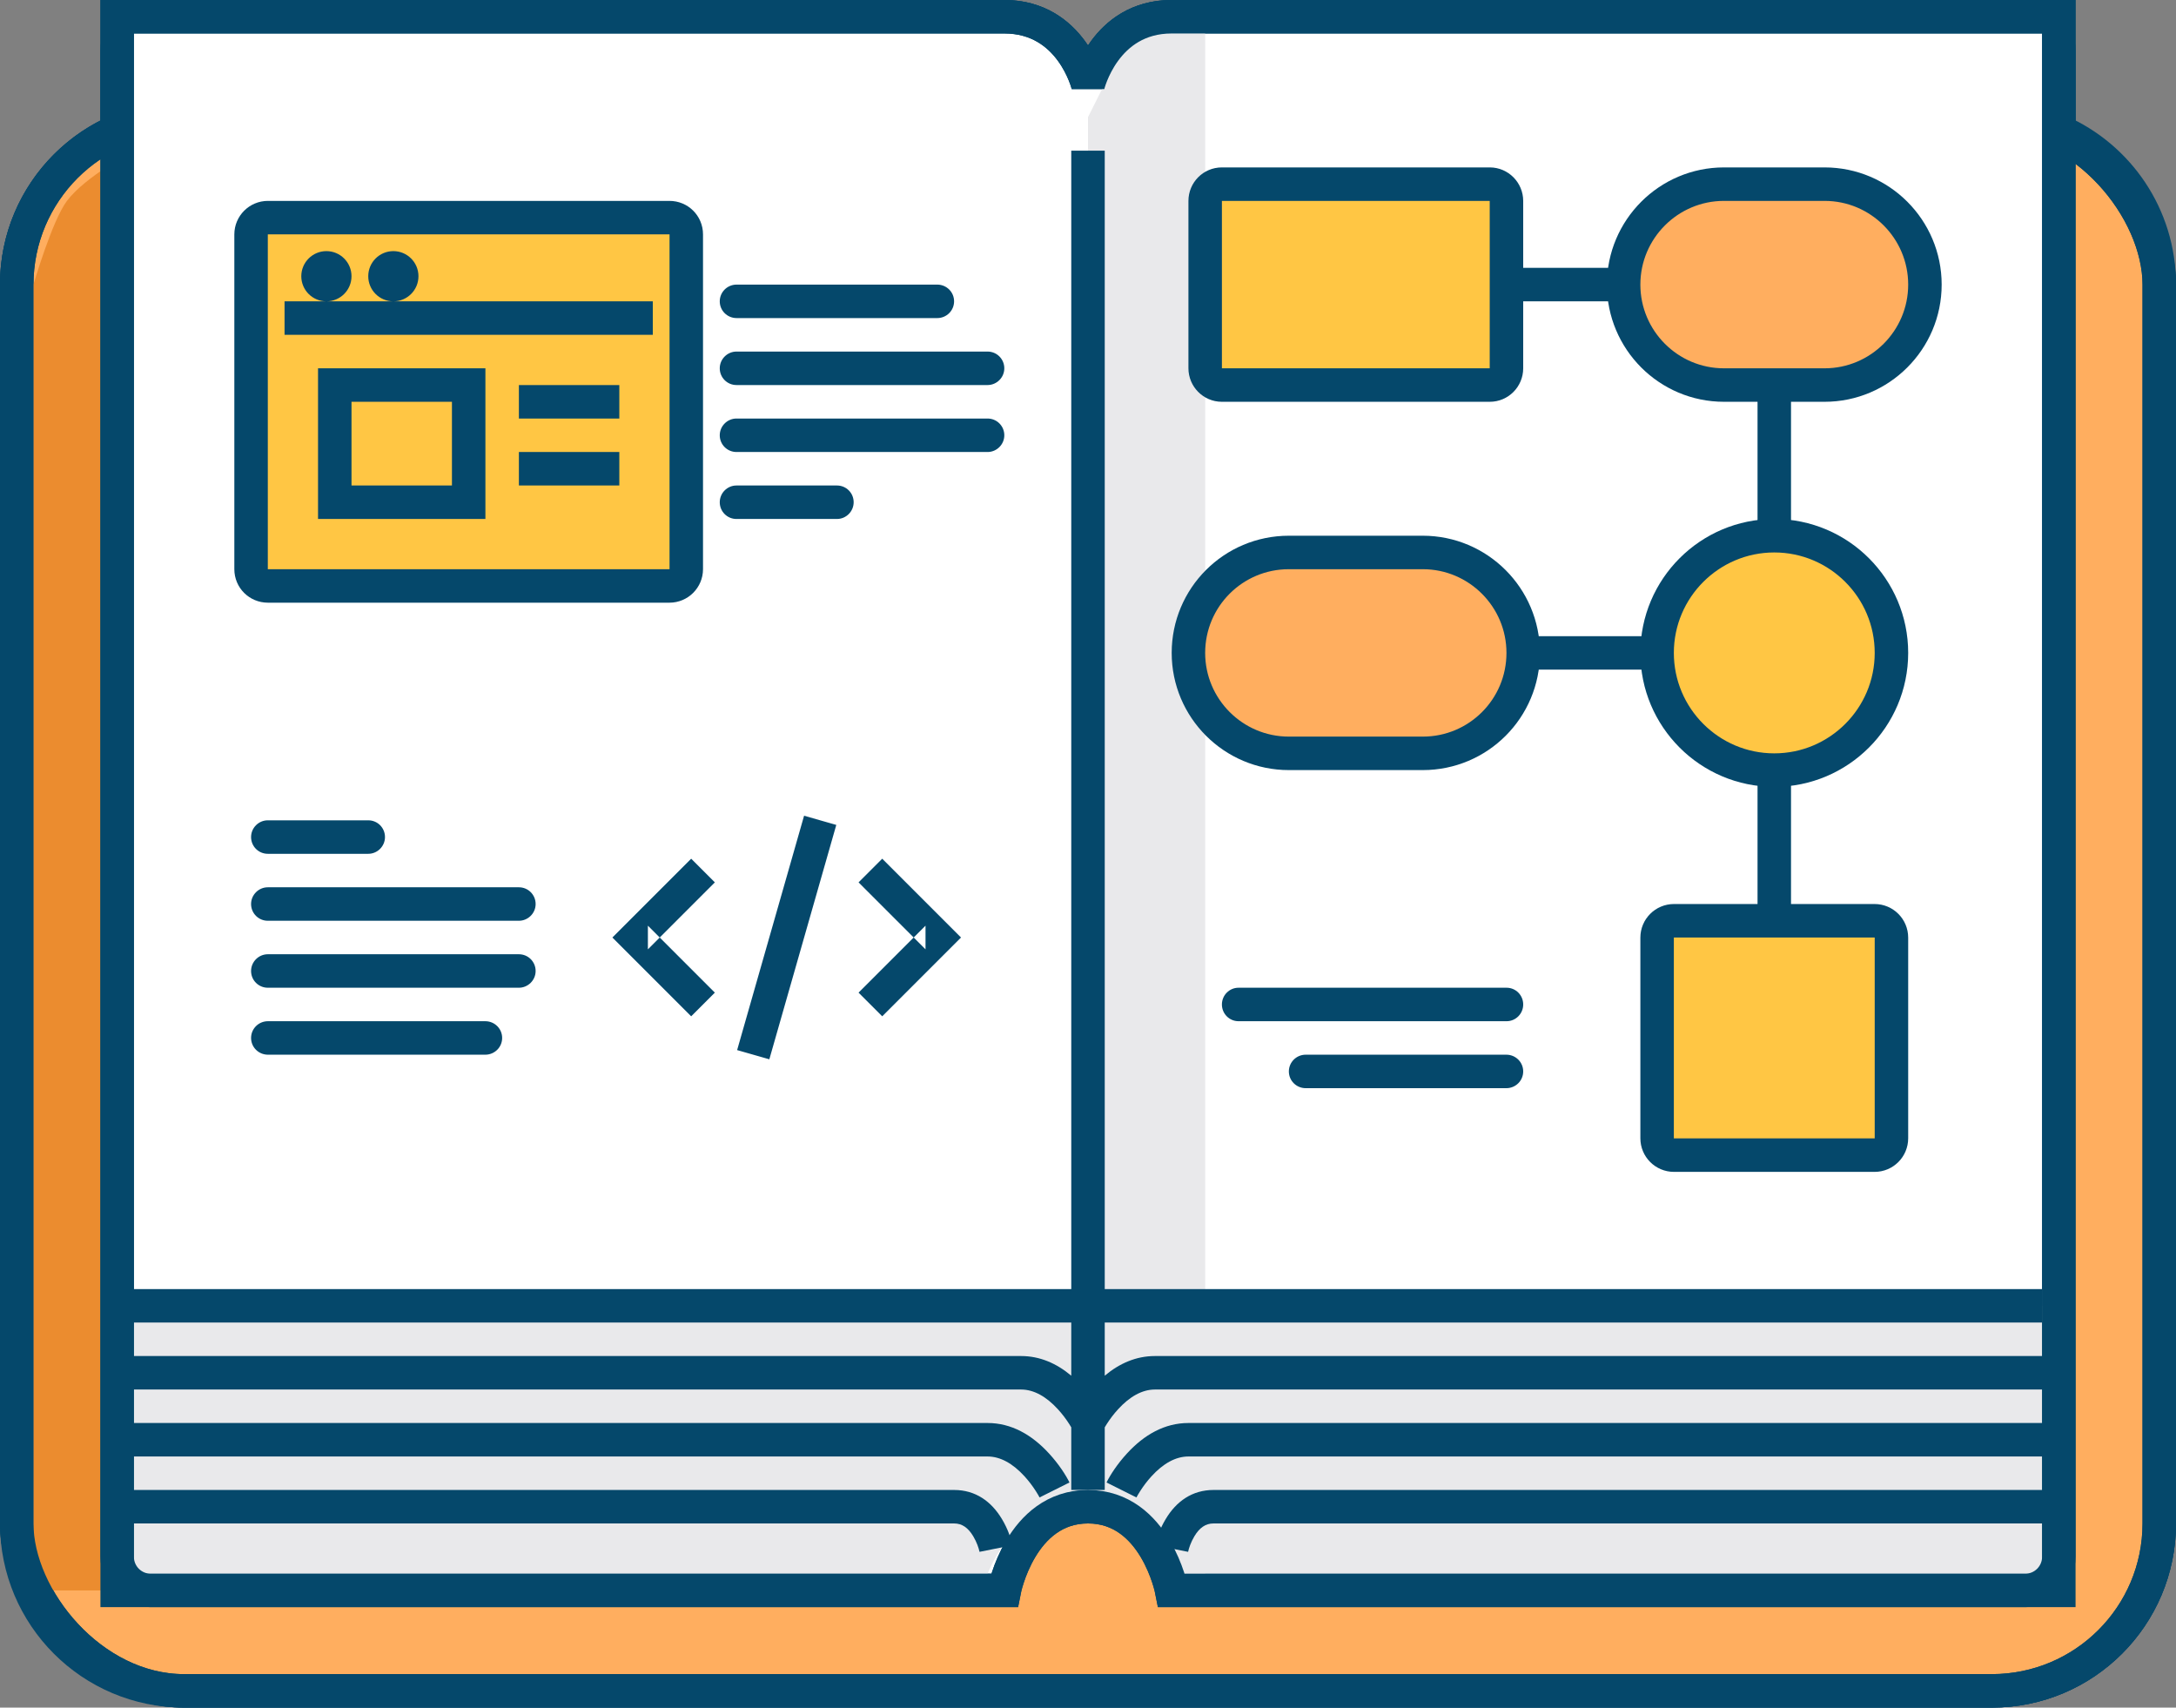 <?xml version="1.0" encoding="UTF-8" standalone="no"?>
<svg width="130px" height="102px" viewBox="0 0 130 102" version="1.1" xmlns="http://www.w3.org/2000/svg" xmlns:xlink="http://www.w3.org/1999/xlink" xmlns:sketch="http://www.bohemiancoding.com/sketch/ns">
    <rect x="0" y="0" width="130" height="102" fill="#808080" stroke="none"/>
    <!-- Generator: Sketch 3.4.2 (15857) - http://www.bohemiancoding.com/sketch -->
    <title>student</title>
    <desc>Created with Sketch.</desc>
    <defs></defs>
    <g id="Page-1" stroke="none" stroke-width="1" fill="none" fill-rule="evenodd" sketch:type="MSPage">
        <g id="Artboard-1" sketch:type="MSArtboardGroup" transform="translate(-315, -372)">
            <g id="icons" sketch:type="MSLayerGroup" transform="translate(316, 355)">
                <g id="student" transform="translate(0, 18)" sketch:type="MSShapeGroup">
                    <path d="M6,6.83 C2.471,8.372 0,11.894 0,15.993 L0,90.007 C0,95.529 4.473,100 9.991,100 L118.009,100 C123.519,100 128,95.526 128,90.007 L128,15.993 C128,11.89 125.532,8.368 122,6.829 L122,2.007 C122,0.9 121.103,0 119.997,0 L69,0 C64.972,0 64,4.091 64,4.091 C64,4.091 63.028,0 59,0 C54.972,4.07660017e-16 8.003,1.58803245e-17 8.003,1.58803245e-17 C6.894,7.21436499e-18 6,0.898 6,2.007 L6,6.83 Z" id="Rectangle-1" stroke="#05486B" stroke-width="2" fill="#1FA8F1"></path>
                    <rect id="Rectangle-1" stroke="#05486B" stroke-width="2" fill="#FFAE5F" x="0" y="6" width="128" height="94" rx="10"></rect>
                    <path d="M1,92 L1,16 C1,16 2.101,12.199 3,11 C4.101,9.533 7,8 7,8 L7,94 L2,94 C2,94 1,92.408 1,92 Z" id="Rectangle-82" fill="#EB8C2F"></path>
                    <rect id="Rectangle-1" stroke="#05486B" stroke-width="2" x="0" y="6" width="128" height="94" rx="10"></rect>
                    <path d="M6,0 C6,0 54.972,4.07660017e-16 59,0 C63.028,0 64,4.091 64,4.091 C64,4.091 64.972,0 69,0 L122,0 L122,94 L69,94 C69,94 68.028,89 64,89 C59.972,89 59,94 59,94 L6,94 L6,0 Z" id="Rectangle-2" stroke="#05486B" stroke-width="2" fill="#FFFFFF"></path>
                    <path d="M71,77 L71,0 L70,0 C68.911,0 66,2 66,2 L64,6 L64,77 L7,77 L7,93 L58,93 C58,93 60,88 64,88 C64,88 66.885,88.45 68,90 C69.041,91.447 70,94 70,94 L71,94 L71,93 L121,93 L121,77 L71,77 Z" id="Rectangle-79" fill="#E9E9EB"></path>
                    <path d="M6,0 C6,0 54.972,4.07660017e-16 59,0 C63.028,0 64,4.091 64,4.091 C64,4.091 64.972,0 69,0 L122,0 L122,91.993 C122,93.102 121.102,94 120.003,94 L69,94 C69,94 68.028,89 64,89 C59.972,89 59,94 59,94 L7.997,94 C6.894,94 6,93.1 6,91.993 L6,0 Z" id="Rectangle-2" stroke="#05486B" stroke-width="2"></path>
                    <path d="M63,78 L63,81.175 C62.121,80.437 61.122,80 60,80 C59.179,80 59.179,80 57.084,80 C54.443,80 54.443,80 50.892,80 C42.697,80 42.697,80 33.047,80 C24.581,80 24.581,80 17.098,80 C12.457,80 12.457,80 9.109,80 C6.574,80 6.574,80 6,80 L6,82 C6.574,82 6.574,82 9.109,82 C12.457,82 12.457,82 17.098,82 C24.581,82 24.581,82 33.047,82 C42.697,82 42.697,82 50.892,82 C54.443,82 54.443,82 57.084,82 C59.179,82 59.179,82 60,82 C60.768,82 61.513,82.426 62.2,83.176 C62.459,83.458 62.689,83.764 62.884,84.07 C62.929,84.14 62.967,84.203 63,84.258 L63,88 L65,88 L65,84.258 C65.033,84.203 65.071,84.14 65.116,84.07 C65.311,83.764 65.541,83.458 65.8,83.176 C66.487,82.426 67.232,82 68,82 C68.821,82 68.821,82 70.916,82 C73.557,82 73.557,82 77.108,82 C85.303,82 85.303,82 94.953,82 C103.419,82 103.419,82 110.902,82 C115.543,82 115.543,82 118.891,82 C121.426,82 121.426,82 122,82 L122,80 C121.426,80 121.426,80 118.891,80 C115.543,80 115.543,80 110.902,80 C103.419,80 103.419,80 94.953,80 C85.303,80 85.303,80 77.108,80 C73.557,80 73.557,80 70.916,80 C68.821,80 68.821,80 68,80 C66.878,80 65.879,80.437 65,81.175 L65,78 L121,78 L121,76 L65,76 L65,8 L63,8 L63,76 L6,76 L6,78 L63,78 Z M6,90 C6.535,90 6.535,90 8.897,90 C12.015,90 12.015,90 16.335,90 C23.236,90 23.236,90 31.032,90 C40.028,90 40.028,90 47.647,90 C50.94,90 50.94,90 53.373,90 C55.289,90 55.289,90 56,90 C56.477,90 56.839,90.258 57.143,90.764 C57.355,91.118 57.477,91.486 57.519,91.696 L59.481,91.304 C59.398,90.889 59.208,90.319 58.857,89.736 C58.224,88.679 57.273,88 56,88 C55.289,88 55.289,88 53.373,88 C50.94,88 50.94,88 47.647,88 C40.028,88 40.028,88 31.032,88 C23.236,88 23.236,88 16.335,88 C12.015,88 12.015,88 8.897,88 C6.535,88 6.535,88 6,88 L6,90 Z M6,86 C6.552,86 6.552,86 8.989,86 C12.208,86 12.208,86 16.67,86 C23.884,86 23.884,86 32.049,86 C41.324,86 41.324,86 49.205,86 C52.623,86 52.623,86 55.171,86 C57.195,86 57.195,86 58,86 C58.768,86 59.513,86.426 60.2,87.176 C60.459,87.458 60.689,87.764 60.884,88.07 C60.999,88.249 61.074,88.383 61.106,88.447 L62.894,87.553 C62.669,87.102 62.262,86.465 61.675,85.824 C60.644,84.699 59.42,84 58,84 C57.195,84 57.195,84 55.171,84 C52.623,84 52.623,84 49.205,84 C41.324,84 41.324,84 32.049,84 C23.884,84 23.884,84 16.67,84 C12.208,84 12.208,84 8.989,84 C6.552,84 6.552,84 6,84 L6,86 Z M121.5,88 C120.965,88 120.965,88 118.603,88 C115.485,88 115.485,88 111.165,88 C104.264,88 104.264,88 96.468,88 C87.472,88 87.472,88 79.853,88 C76.56,88 76.56,88 74.127,88 C72.211,88 72.211,88 71.5,88 C70.227,88 69.276,88.679 68.643,89.736 C68.292,90.319 68.102,90.889 68.019,91.304 L69.981,91.696 C70.023,91.486 70.145,91.118 70.357,90.764 C70.661,90.258 71.023,90 71.5,90 C72.211,90 72.211,90 74.127,90 C76.56,90 76.56,90 79.853,90 C87.472,90 87.472,90 96.468,90 C104.264,90 104.264,90 111.165,90 C115.485,90 115.485,90 118.603,90 C120.965,90 120.965,90 121.5,90 L121.5,88 Z M122,84 C121.448,84 121.448,84 119.011,84 C115.792,84 115.792,84 111.33,84 C104.116,84 104.116,84 95.951,84 C86.676,84 86.676,84 78.795,84 C75.377,84 75.377,84 72.829,84 C70.805,84 70.805,84 70,84 C68.58,84 67.356,84.699 66.325,85.824 C65.738,86.465 65.331,87.102 65.106,87.553 L66.894,88.447 C66.926,88.383 67.001,88.249 67.116,88.07 C67.311,87.764 67.541,87.458 67.8,87.176 C68.487,86.426 69.232,86 70,86 C70.805,86 70.805,86 72.829,86 C75.377,86 75.377,86 78.795,86 C86.676,86 86.676,86 95.951,86 C104.116,86 104.116,86 111.33,86 C115.792,86 115.792,86 119.011,86 C121.448,86 121.448,86 122,86 L122,84 Z M42,17 C42,16.448 42.45,16 43.007,16 L54.993,16 C55.549,16 56,16.444 56,17 C56,17.552 55.55,18 54.993,18 L43.007,18 C42.451,18 42,17.556 42,17 Z M42,21 C42,20.448 42.455,20 43,20 L58,20 C58.552,20 59,20.444 59,21 C59,21.552 58.545,22 58,22 L43,22 C42.448,22 42,21.556 42,21 Z M42,25 C42,24.448 42.455,24 43,24 L58,24 C58.552,24 59,24.444 59,25 C59,25.552 58.545,26 58,26 L43,26 C42.448,26 42,25.556 42,25 Z M42,29 C42,28.448 42.453,28 42.997,28 L49.003,28 C49.554,28 50,28.444 50,29 C50,29.552 49.547,30 49.003,30 L42.997,30 C42.446,30 42,29.556 42,29 Z M14,49 C14,48.448 14.453,48 14.997,48 L21.003,48 C21.554,48 22,48.444 22,49 C22,49.552 21.547,50 21.003,50 L14.997,50 C14.446,50 14,49.556 14,49 Z M14,53 C14,52.448 14.455,52 15,52 L30,52 C30.552,52 31,52.444 31,53 C31,53.552 30.545,54 30,54 L15,54 C14.448,54 14,53.556 14,53 Z M14,57 C14,56.448 14.455,56 15,56 L30,56 C30.552,56 31,56.444 31,57 C31,57.552 30.545,58 30,58 L15,58 C14.448,58 14,57.556 14,57 Z M14,61 C14,60.448 14.449,60 15.007,60 L27.993,60 C28.549,60 29,60.444 29,61 C29,61.552 28.551,62 27.993,62 L15.007,62 C14.451,62 14,61.556 14,61 Z M72,59 C72,58.448 72.445,58 72.993,58 L89.007,58 C89.555,58 90,58.444 90,59 C90,59.552 89.555,60 89.007,60 L72.993,60 C72.445,60 72,59.556 72,59 Z M76,63 C76,62.448 76.45,62 77.007,62 L88.993,62 C89.549,62 90,62.444 90,63 C90,63.552 89.55,64 88.993,64 L77.007,64 C76.451,64 76,63.556 76,63 Z M40.293,50.293 L36.293,54.293 L35.586,55 L36.293,55.707 L40.293,59.707 L41.707,58.293 L37.707,54.293 L37.707,55.707 L41.707,51.707 L40.293,50.293 Z M50.293,51.707 L54.293,55.707 L54.293,54.293 L50.293,58.293 L51.707,59.707 L55.707,55.707 L56.414,55 L55.707,54.293 L51.707,50.293 L50.293,51.707 Z M47.038,47.725 L43.038,61.725 L44.962,62.275 L48.962,48.275 L47.038,47.725 Z M88,17 L105,17 L104,16 L104,58.012 L106,58.012 L106,16 L106,15 L105,15 L88,15 L88,17 Z M87,39 L101,39 L101,37 L87,37 L87,39 Z" id="Rectangle-21" fill="#05486B"></path>
                    <path d="M96,16 C96,12.686 98.695,10 101.994,10 L108.006,10 C111.317,10 114,12.693 114,16 C114,19.314 111.305,22 108.006,22 L101.994,22 C98.683,22 96,19.307 96,16 Z M70,38 C70,34.686 72.677,32 76.001,32 L83.999,32 C87.313,32 90,34.693 90,38 C90,41.314 87.323,44 83.999,44 L76.001,44 C72.687,44 70,41.307 70,38 Z" id="Rectangle-53" stroke="#05486B" stroke-width="2" fill="#FFAE5F"></path>
                    <path d="M98,38 C98,34.134 101.142,31 105,31 C108.866,31 112,34.142 112,38 C112,41.866 108.858,45 105,45 C101.134,45 98,41.858 98,38 Z M98,55.007 C98,54.451 98.45,54 99.007,54 L110.993,54 C111.549,54 112,54.45 112,55.007 L112,66.993 C112,67.549 111.55,68 110.993,68 L99.007,68 C98.451,68 98,67.55 98,66.993 L98,55.007 Z M71,11.002 C71,10.449 71.445,10 71.993,10 L88.007,10 C88.555,10 89,10.456 89,11.002 L89,20.998 C89,21.551 88.555,22 88.007,22 L71.993,22 C71.445,22 71,21.544 71,20.998 L71,11.002 Z M14,13.002 C14,12.449 14.451,12 15.003,12 L38.997,12 C39.551,12 40,12.439 40,13.002 L40,32.998 C40,33.551 39.549,34 38.997,34 L15.003,34 C14.449,34 14,33.561 14,32.998 L14,13.002 Z" id="Rectangle-67-Copy-2" stroke="#05486B" stroke-width="2" fill="#FFC644"></path>
                    <path d="M22.5,17 C23.328,17 24,16.328 24,15.5 C24,14.672 23.328,14 22.5,14 C21.672,14 21,14.672 21,15.5 C21,16.328 21.672,17 22.5,17 Z M18.5,17 C19.328,17 20,16.328 20,15.5 C20,14.672 19.328,14 18.5,14 C17.672,14 17,14.672 17,15.5 C17,16.328 17.672,17 18.5,17 Z M30,26 L36,26 L36,28 L30,28 L30,26 Z M30,22 L36,22 L36,24 L30,24 L30,22 Z M16,17 L38,17 L38,19 L16,19 L16,17 Z M18,21 L28,21 L28,30 L18,30 L18,21 Z M20,23 L26,23 L26,28 L20,28 L20,23 Z" id="Oval-5-Copy" fill="#05486B"></path>
                </g>
            </g>
        </g>
    </g>
</svg>